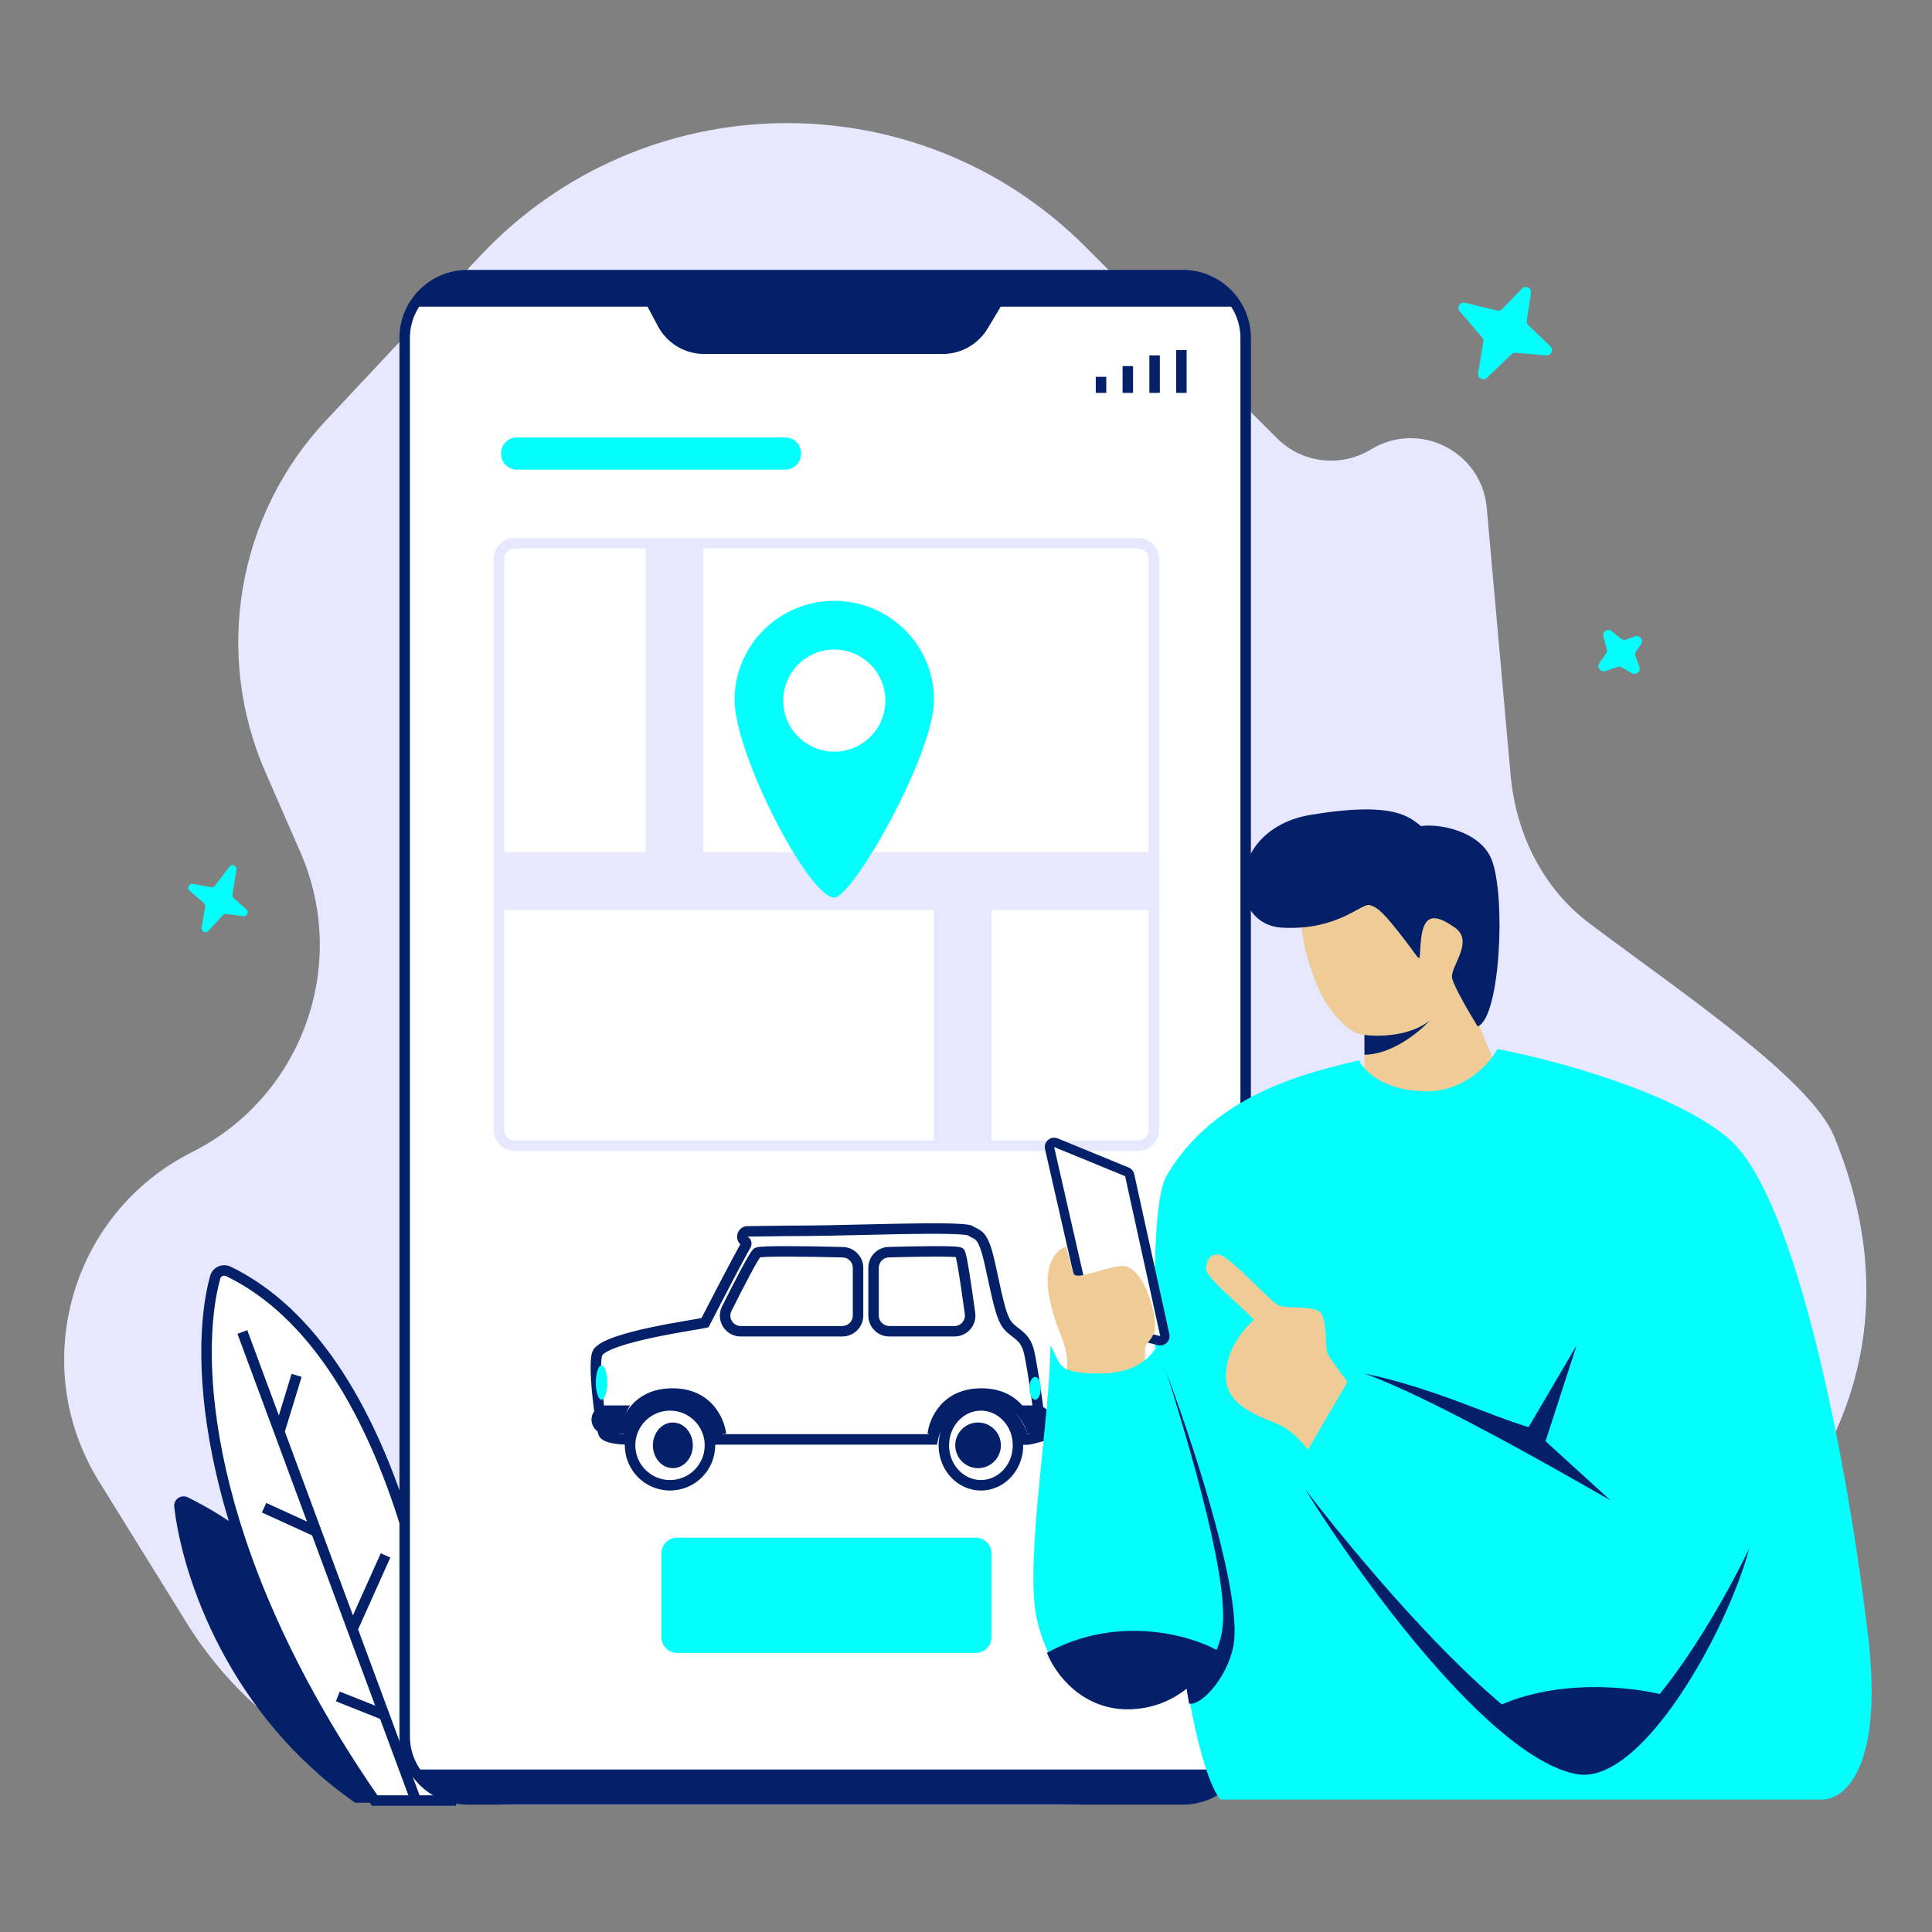 <svg xmlns="http://www.w3.org/2000/svg" width="3000" height="3000" fill="none" viewBox="0 0 3000 3000" id="online-taxi-booking"><rect x="0" y="0" width="3000" height="3000" fill="#808080" stroke="none"/><path fill="#E7E8FF" d="M1642.94 2802.56H1335.46H797.402C590.692 2802.56 398.693 2695.7 289.858 2520.07L153.674 2300.31C42.289 2120.57 109.111 1884.05 298.113 1789.07C469.052 1703.16 542.983 1498.7 466.483 1323.44L412.027 1198.68C331.535 1014.26 368.546 799.672 506.172 652.831L745.051 397.956C997.705 128.385 1423.52 121.433 1684.85 382.614L1983 680.598C2021.73 719.303 2081.94 726.459 2128.67 697.909C2203.7 652.075 2300.79 700.941 2308.6 788.468L2345.6 1202.81C2353.74 1293.97 2395.03 1378.9 2468.22 1433.9C2612.6 1542.4 2811.77 1676.06 2848.2 1765.01C3104.99 2391.84 2320.71 2802.56 1642.94 2802.56Z"></path><path fill="#032068" d="M292.029 2325.2C525.646 2441.1 622.787 2688.39 639.094 2799.28H551.513C355.336 2662.7 283.301 2449.84 270.565 2339.95C269.184 2328.03 281.285 2319.87 292.029 2325.2Z"></path><path fill="#fff" d="M354.871 1974.32C617.201 2101.61 694.22 2572.34 699.727 2795.91H581.83C309.649 2403.04 301.303 2101.32 334.149 1983.4C336.643 1974.45 346.508 1970.26 354.871 1974.32Z"></path><path fill="#032068" fill-rule="evenodd" d="M341.986 1985.59C343.053 1981.75 347.305 1979.69 351.32 1981.64C479.378 2043.77 563.307 2190.51 615.874 2351.53C667.02 2508.21 687.823 2676.42 691.358 2787.77H586.096C317.244 2398 310.062 2100.19 341.986 1985.59ZM358.422 1967C345.711 1960.83 330.233 1967.14 326.312 1981.22C292.641 2102.1 302.01 2406.3 575.143 2800.54L577.569 2804.04H708.064L707.859 2795.71C705.091 2683.31 684.37 2508.93 631.341 2346.48C578.439 2184.43 492.693 2032.15 358.422 1967Z" clip-rule="evenodd"></path><path fill="#032068" fill-rule="evenodd" d="M368.723 2071.14L476.7 2362.68L413.418 2333.76L406.656 2348.56L484.675 2384.21L582.574 2648.54L527.572 2626.66L521.558 2641.78L590.179 2669.07L638.201 2798.73L653.459 2793.08L556.056 2530.09L606.094 2418.6L591.25 2411.94L547.992 2508.32L442.325 2223.02L468.343 2138.07L452.785 2133.3L433.011 2197.87L383.981 2065.49L368.723 2071.14Z" clip-rule="evenodd"></path><path fill="#03fefc" d="M2332.46 480.016L2363.33 448.083C2368.83 442.396 2378.39 447.105 2377.23 454.93L2370.87 497.834C2370.48 500.43 2371.37 503.052 2373.26 504.876L2407.39 537.864C2412.88 543.177 2408.68 552.45 2401.06 551.821L2353.25 547.872C2350.93 547.68 2348.63 548.495 2346.95 550.11L2308.92 586.607C2303.27 592.028 2293.98 587.125 2295.26 579.403L2303.37 530.656C2303.77 528.281 2303.09 525.853 2301.52 524.026L2266.53 483.213C2261.38 477.21 2266.96 468.136 2274.64 470.016L2324.68 482.264C2327.49 482.952 2330.45 482.096 2332.46 480.016zM2525.14 993.137L2538.58 988.108C2545.98 985.334 2552.59 993.694 2548.18 1000.26L2540.42 1011.82C2538.96 1014 2538.64 1016.75 2539.56 1019.21L2545.66 1035.49C2548.34 1042.65 2540.56 1049.22 2533.95 1045.38L2518.47 1036.38C2516.46 1035.21 2514.03 1034.96 2511.82 1035.7L2492.81 1042.01C2485.38 1044.48 2479.1 1036.06 2483.57 1029.64L2493.88 1014.86C2495.26 1012.89 2495.69 1010.4 2495.06 1008.08L2489.75 988.509C2487.68 980.877 2496.62 975.079 2502.75 980.076L2517.15 991.823C2519.39 993.651 2522.44 994.152 2525.14 993.137zM356.431 1345.72L333.619 1375.52C332.231 1377.33 329.967 1378.2 327.75 1377.78L299.555 1372.39C293.489 1371.23 289.829 1379.01 294.511 1383.11L316.67 1402.52C318.288 1403.94 319.052 1406.12 318.68 1408.26L313.121 1440.27C312.076 1446.29 319.34 1450.02 323.453 1445.57L346.215 1420.97C347.552 1419.53 349.489 1418.83 351.419 1419.1L377.762 1422.76C383.697 1423.58 387.057 1416.04 382.545 1412.02L362.954 1394.58C361.38 1393.18 360.629 1391.05 360.966 1388.95L367.144 1350.5C368.154 1344.21 360.276 1340.69 356.431 1345.72z"></path><path fill="#fff" d="M628.396 524.853C628.396 470.937 672.103 427.23 726.019 427.23H1836.64C1890.55 427.23 1934.26 470.937 1934.26 524.853V2696.48C1934.26 2750.4 1890.55 2794.11 1836.64 2794.11H726.019C672.104 2794.11 628.396 2750.4 628.396 2696.48V524.853Z"></path><path fill="#032068" fill-rule="evenodd" d="M620.262 524.853C620.262 466.445 667.611 419.096 726.019 419.096H1836.64C1895.05 419.096 1942.39 466.445 1942.39 524.853V2696.48C1942.39 2754.89 1895.05 2802.24 1836.64 2802.24H726.019C667.611 2802.24 620.262 2754.89 620.262 2696.48V524.853ZM726.019 435.366C676.597 435.366 636.532 475.431 636.532 524.853V2696.48C636.532 2745.91 676.597 2785.97 726.019 2785.97H1836.64C1886.06 2785.97 1926.12 2745.91 1926.12 2696.48V524.853C1926.12 475.431 1886.06 435.366 1836.64 435.366H726.019Z" clip-rule="evenodd"></path><path fill="#032068" d="M1021.67 506.583L979.346 427.227H1583.31L1533.55 510.154C1518.85 534.658 1492.37 549.651 1463.79 549.651H1093.45C1063.41 549.651 1035.81 533.092 1021.67 506.583Z"></path><path fill="#032068" d="M1918.25 476.197H636.088C678.528 433.756 719.065 425.867 734.028 427.227H1820.31C1872.54 427.227 1907.36 459.874 1918.25 476.197zM1917.63 2747.7H645.033C689.138 2790.82 714.629 2798.84 730.179 2797.46H1832.48C1886.76 2797.46 1906.32 2764.28 1917.63 2747.7z"></path><path fill="#03fefc" d="M778.104 703.682C778.104 690.203 789.03 679.276 802.509 679.276H1219.48C1232.96 679.276 1243.89 690.203 1243.89 703.682V704.776C1243.89 718.255 1232.96 729.182 1219.48 729.182H802.509C789.03 729.182 778.104 718.255 778.104 704.776V703.682Z"></path><path fill="#E7E8FF" fill-rule="evenodd" d="M766.695 867.954C766.695 849.982 781.264 835.413 799.236 835.413H1767.32C1785.3 835.413 1799.86 849.982 1799.86 867.954V1754.69C1799.86 1772.66 1785.3 1787.23 1767.32 1787.23H799.236C781.264 1787.23 766.695 1772.66 766.695 1754.69V867.954ZM799.236 851.683C790.25 851.683 782.966 858.968 782.966 867.954V1754.69C782.966 1763.68 790.25 1770.96 799.236 1770.96H1767.32C1776.31 1770.96 1783.59 1763.68 1783.59 1754.69V867.954C1783.59 858.968 1776.31 851.683 1767.32 851.683H799.236Z" clip-rule="evenodd"></path><path fill="#03fefc" d="M1027.02 2412.07C1027.02 2398.59 1037.95 2387.67 1051.43 2387.67H1515.13C1528.61 2387.67 1539.54 2398.59 1539.54 2412.07V2542.24C1539.54 2555.71 1528.61 2566.64 1515.13 2566.64H1051.43C1037.95 2566.64 1027.02 2555.71 1027.02 2542.24V2412.07Z"></path><path fill="#032068" fill-rule="evenodd" d="M1842.58 543.531V610.072H1826.31V543.531H1842.58zM1801 551.849V610.072H1784.73V551.849H1801zM1759.41 568.484V610.072H1743.14V568.484H1759.41zM1717.82 585.119V610.072H1701.55V585.119H1717.82z" clip-rule="evenodd"></path><path fill="#E7E8FF" d="M774.83 1323.52H1799.86V1413.01H774.83V1323.52Z"></path><path fill="#E7E8FF" d="M1002.62 843.549H1092.1V1339.8H1002.62V843.549zM1450.05 1372.34H1539.54V1779.1H1450.05V1372.34z"></path><path fill="#03fefc" fill-rule="evenodd" d="M1295.5 1393.77C1324.3 1393.77 1450.33 1171.43 1450.33 1086.61C1450.33 1001.79 1381.01 933.036 1295.5 933.036C1209.98 933.036 1140.66 1001.79 1140.66 1086.61C1140.66 1171.43 1255.89 1393.77 1295.5 1393.77ZM1295.5 1167.18C1339.3 1167.18 1374.8 1131.67 1374.8 1087.87C1374.8 1044.07 1339.3 1008.57 1295.5 1008.57C1251.7 1008.57 1216.19 1044.07 1216.19 1087.87C1216.19 1131.67 1251.7 1167.18 1295.5 1167.18Z" clip-rule="evenodd"></path><path fill="#fff" d="M1102.39 2244.31C1102.39 2278.55 1074.63 2306.32 1040.39 2306.32C1006.14 2306.32 978.377 2278.55 978.377 2244.31C978.377 2210.06 1006.14 2182.3 1040.39 2182.3C1074.63 2182.3 1102.39 2210.06 1102.39 2244.31Z"></path><path fill="#032068" fill-rule="evenodd" d="M1040.39 2190.43C1010.63 2190.43 986.513 2214.55 986.513 2244.31C986.513 2274.06 1010.63 2298.18 1040.39 2298.18C1070.14 2298.18 1094.26 2274.06 1094.26 2244.31C1094.26 2214.55 1070.14 2190.43 1040.39 2190.43ZM970.242 2244.31C970.242 2205.57 1001.65 2174.16 1040.39 2174.16C1079.12 2174.16 1110.53 2205.57 1110.53 2244.31C1110.53 2283.05 1079.12 2314.45 1040.39 2314.45C1001.65 2314.45 970.242 2283.05 970.242 2244.31Z" clip-rule="evenodd"></path><path fill="#fff" d="M1580.74 2244.31C1580.74 2278.55 1554.96 2306.32 1523.16 2306.32C1491.36 2306.32 1465.58 2278.55 1465.58 2244.31C1465.58 2210.06 1491.36 2182.3 1523.16 2182.3C1554.96 2182.3 1580.74 2210.06 1580.74 2244.31Z"></path><path fill="#032068" fill-rule="evenodd" d="M1523.16 2190.43C1496.41 2190.43 1473.72 2213.98 1473.72 2244.31C1473.72 2274.64 1496.41 2298.18 1523.16 2298.18C1549.91 2298.18 1572.61 2274.64 1572.61 2244.31C1572.61 2213.98 1549.91 2190.43 1523.16 2190.43ZM1457.45 2244.31C1457.45 2206.15 1486.31 2174.16 1523.16 2174.16C1560.01 2174.16 1588.88 2206.15 1588.88 2244.31C1588.88 2282.47 1560.01 2314.45 1523.16 2314.45C1486.31 2314.45 1457.45 2282.47 1457.45 2244.31Z" clip-rule="evenodd"></path><path fill="#fff" d="M1589.02 2235.14C1582.13 2201.8 1553.25 2176.78 1518.67 2176.78C1484.09 2176.78 1455.21 2201.8 1448.32 2235.14H1115.58C1108.68 2201.8 1079.8 2176.78 1045.22 2176.78C1010.64 2176.78 981.763 2201.8 974.87 2235.14C963.86 2235.14 940.94 2233.3 937.344 2225.93C932.849 2216.71 919.104 2113.82 928.365 2100C944.832 2075.42 1082.68 2057 1094.67 2053.93C1112.46 2019.32 1147.76 1951.31 1158.3 1933.25C1159.49 1931.2 1158.83 1928.52 1156.78 1927.33C1149.62 1923.21 1152.54 1912.15 1160.81 1912.07C1191.83 1911.74 1227.59 1911.1 1253.48 1911.1C1313.41 1911.1 1494.71 1903.43 1506.69 1911.1C1518.67 1918.78 1526.17 1914.18 1536.65 1960.25C1547.14 2006.32 1553.13 2044.71 1565.12 2058.53C1577.11 2072.35 1592.09 2073.89 1598.08 2100C1604.07 2126.1 1617.56 2221.32 1616.06 2230.53C1608.57 2232.07 1597.54 2236.68 1589.02 2235.14Z"></path><path fill="#032068" fill-rule="evenodd" d="M1331.84 1917.8C1300.11 1918.56 1271.37 1919.24 1253.48 1919.24C1236.06 1919.24 1214.2 1919.53 1192.26 1919.81C1181.66 1919.95 1171.04 1920.09 1160.9 1920.2C1160.89 1920.2 1160.9 1920.2 1160.9 1920.2C1160.89 1920.22 1160.88 1920.24 1160.87 1920.26C1160.87 1920.27 1160.87 1920.29 1160.87 1920.3C1166.95 1923.82 1168.7 1931.56 1165.33 1937.35C1154.93 1955.17 1119.76 2022.92 1101.9 2057.65L1100.23 2060.9L1096.69 2061.81C1094.17 2062.45 1087.29 2063.61 1078.09 2065.16C1074.77 2065.72 1071.14 2066.33 1067.32 2066.98C1052.49 2069.52 1033.74 2072.86 1014.89 2076.86C995.986 2080.86 977.2 2085.49 962.225 2090.57C954.727 2093.11 948.402 2095.69 943.574 2098.27C938.525 2100.96 936.038 2103.16 935.124 2104.52C935.125 2104.52 935.123 2104.53 935.118 2104.54C935.048 2104.71 934.445 2106.16 933.985 2109.97C933.54 2113.65 933.337 2118.47 933.365 2124.17C933.419 2135.54 934.384 2149.71 935.792 2163.88C937.197 2178.04 939.028 2192.04 940.777 2203.03C941.653 2208.53 942.498 2213.21 943.247 2216.75C943.623 2218.53 943.96 2219.94 944.248 2221C944.377 2221.47 944.479 2221.8 944.551 2222.03C944.795 2222.2 945.336 2222.55 946.377 2223C948.416 2223.87 951.3 2224.66 954.791 2225.29C959.299 2226.12 964.243 2226.59 968.574 2226.83C978.478 2193.27 1008.94 2168.65 1045.22 2168.65C1081.57 2168.65 1112.08 2193.36 1121.93 2227H1441.97C1451.82 2193.36 1482.32 2168.65 1518.67 2168.65C1555.07 2168.65 1585.61 2193.43 1595.41 2227.14C1597.06 2226.94 1598.92 2226.59 1601.01 2226.08C1602.98 2225.6 1604.94 2225.05 1606.97 2224.48L1607.67 2224.28C1607.74 2224.27 1607.8 2224.25 1607.87 2224.23C1607.86 2224.12 1607.85 2224.01 1607.85 2223.89C1607.62 2220.51 1607.21 2216.06 1606.64 2210.79C1605.5 2200.28 1603.78 2186.78 1601.82 2172.72C1597.89 2144.47 1593.06 2114.48 1590.15 2101.82C1587.56 2090.51 1583.25 2085.05 1578.42 2080.71C1576.47 2078.96 1574.52 2077.47 1572.29 2075.76C1571.4 2075.08 1570.47 2074.36 1569.47 2073.57C1566.13 2070.96 1562.47 2067.9 1558.97 2063.86C1555.08 2059.37 1552.05 2053.36 1549.5 2046.75C1546.92 2040.04 1544.62 2032.14 1542.44 2023.47C1539.84 2013.17 1537.27 2001.24 1534.52 1988.46C1532.69 1979.96 1530.78 1971.08 1528.72 1962.05C1523.48 1939.04 1519.3 1930.44 1516.01 1926.51C1514.55 1924.78 1513.11 1923.79 1511.11 1922.71C1510.64 1922.46 1510.03 1922.16 1509.32 1921.81C1507.5 1920.89 1505.01 1919.65 1502.71 1918.21C1502.54 1918.16 1502.04 1918.02 1501.07 1917.84C1499.43 1917.54 1497.13 1917.26 1494.14 1917.01C1488.19 1916.5 1480.1 1916.18 1470.35 1916C1450.89 1915.64 1425.35 1915.88 1398.21 1916.36C1376.34 1916.74 1353.4 1917.29 1331.84 1917.8ZM930.033 2229.49C928.951 2227.27 928.072 2223.63 927.329 2220.12C926.503 2216.22 925.609 2211.24 924.709 2205.58C922.906 2194.26 921.036 2179.94 919.601 2165.49C918.169 2151.07 917.153 2136.34 917.094 2124.25C917.065 2118.22 917.273 2112.65 917.832 2108.02C918.339 2103.82 919.273 2098.95 921.607 2095.47C924.81 2090.69 930.233 2086.94 935.921 2083.91C941.831 2080.76 949.07 2077.85 957 2075.16C972.877 2069.77 992.39 2064.99 1011.51 2060.94C1030.68 2056.87 1049.67 2053.49 1064.57 2050.94C1069.11 2050.17 1073.2 2049.48 1076.78 2048.88C1082.17 2047.97 1086.39 2047.26 1089.22 2046.74C1106.55 2013.08 1137.68 1953.13 1149.59 1932.09C1139.35 1922.63 1145.61 1904.09 1160.72 1903.93C1170.76 1903.82 1181.32 1903.69 1191.89 1903.55C1213.9 1903.26 1235.96 1902.97 1253.48 1902.97C1271.22 1902.97 1299.57 1902.29 1331.08 1901.54C1352.67 1901.03 1375.75 1900.48 1397.92 1900.09C1425.09 1899.61 1450.87 1899.37 1470.65 1899.73C1480.52 1899.91 1489.02 1900.25 1495.51 1900.79C1498.74 1901.07 1501.62 1901.4 1503.99 1901.84C1505.96 1902.2 1508.84 1902.82 1511.08 1904.25C1512.77 1905.34 1514.04 1905.97 1515.6 1906.74C1516.52 1907.19 1517.54 1907.7 1518.79 1908.37C1521.9 1910.04 1525.23 1912.21 1528.46 1916.04C1534.52 1923.25 1539.34 1935.38 1544.59 1958.44C1546.75 1967.95 1548.7 1977 1550.53 1985.52C1553.22 1998.01 1555.66 2009.38 1558.21 2019.49C1560.33 2027.91 1562.44 2035.08 1564.68 2040.9C1566.96 2046.81 1569.17 2050.79 1571.27 2053.2C1573.76 2056.08 1576.47 2058.39 1579.5 2060.77C1580.22 2061.33 1580.98 2061.91 1581.77 2062.52C1584.16 2064.36 1586.83 2066.4 1589.28 2068.6C1596.43 2075.01 1602.61 2083.37 1606.01 2098.18C1609.1 2111.62 1614.01 2142.29 1617.94 2170.48C1619.91 2184.63 1621.65 2198.3 1622.81 2209.05C1623.39 2214.41 1623.83 2219.11 1624.08 2222.8C1624.3 2226.1 1624.46 2229.59 1624.09 2231.84L1623.19 2237.38L1617.69 2238.5C1616.15 2238.82 1614.33 2239.31 1612.07 2239.95C1611.84 2240.01 1611.61 2240.08 1611.37 2240.15C1609.38 2240.71 1607.12 2241.34 1604.84 2241.89C1599.89 2243.09 1593.6 2244.23 1587.58 2243.15L1582.17 2242.17L1581.06 2236.79C1574.9 2207.01 1549.18 2184.92 1518.67 2184.92C1488.16 2184.92 1462.44 2207.01 1456.28 2236.79L1454.94 2243.27H1108.95L1107.61 2236.79C1101.45 2207.01 1075.73 2184.92 1045.22 2184.92C1014.71 2184.92 988.993 2207.01 982.837 2236.79L981.496 2243.27H974.871C969.037 2243.27 960.039 2242.79 951.863 2241.3C947.798 2240.56 943.589 2239.5 939.976 2237.95C936.691 2236.55 932.261 2234.06 930.033 2229.49Z" clip-rule="evenodd"></path><path fill="#032068" d="M1595.1 2226.59C1588.12 2196.42 1558.86 2173.79 1523.83 2173.79 1488.79 2173.79 1459.53 2196.42 1452.55 2226.59L1440.34 2226.07C1442.87 2202.62 1463.1 2155.72 1523.83 2155.72 1584.55 2155.72 1604.79 2202.97 1607.32 2226.59H1595.1zM1115.42 2226.59C1108.44 2196.42 1079.18 2173.79 1044.15 2173.79 1009.11 2173.79 979.85 2196.42 972.866 2226.59 969.576 2226.59 965.237 2226.45 960.66 2226.07 963.188 2202.62 983.423 2155.72 1044.15 2155.72 1104.87 2155.72 1125.11 2202.97 1127.64 2226.59H1115.42z"></path><path fill="#032068" d="M1075.82 2244.31C1075.82 2263.88 1061.94 2279.74 1044.81 2279.74 1027.69 2279.74 1013.81 2263.88 1013.81 2244.31 1013.81 2224.74 1027.69 2208.87 1044.81 2208.87 1061.94 2208.87 1075.82 2224.74 1075.82 2244.31zM1554.17 2244.31C1554.17 2263.88 1538.3 2279.74 1518.73 2279.74 1499.16 2279.74 1483.3 2263.88 1483.3 2244.31 1483.3 2224.74 1499.16 2208.87 1518.73 2208.87 1538.3 2208.87 1554.17 2224.74 1554.17 2244.31zM940.661 2226.59H961.96C964.149 2208.26 973.816 2189.43 978.377 2182.3H940.661C927.624 2182.3 917.407 2193.51 918.61 2206.49 919.665 2217.88 929.222 2226.59 940.661 2226.59zM1609.47 2226.59H1598.11C1595.79 2208.26 1585.57 2189.43 1580.74 2182.3H1609.47C1622.55 2182.3 1632.79 2193.58 1631.51 2206.61 1630.4 2217.94 1620.86 2226.59 1609.47 2226.59z"></path><path fill="#03fefc" d="M942.943 2146.87C942.943 2161.54 938.977 2173.44 934.085 2173.44 929.193 2173.44 925.227 2161.54 925.227 2146.87 925.227 2132.19 929.193 2120.29 934.085 2120.29 938.977 2120.29 942.943 2132.19 942.943 2146.87zM1616.18 2155.72C1616.18 2165.51 1612.21 2173.44 1607.32 2173.44 1602.42 2173.44 1598.46 2165.51 1598.46 2155.72 1598.46 2145.94 1602.42 2138.01 1607.32 2138.01 1612.21 2138.01 1616.18 2145.94 1616.18 2155.72z"></path><path fill="#fff" d="M1150.25 2067.14H1307.97C1321.45 2067.14 1332.37 2056.21 1332.37 2042.73V1968.77C1332.37 1955.58 1321.92 1944.77 1308.74 1944.44 1256.64 1943.13 1181.09 1942.03 1175.93 1945.1 1171.42 1947.78 1147.96 1993.13 1128.49 2032.16 1120.44 2048.29 1132.23 2067.14 1150.25 2067.14zM1356.44 2042.73V1968.67C1356.44 1955.52 1366.86 1944.73 1380 1944.36 1425.31 1943.09 1487.29 1942.1 1490.32 1945.1 1493.21 1947.95 1500.77 1999.2 1506.25 2039.66 1508.23 2054.24 1496.86 2067.14 1482.15 2067.14H1380.85C1367.37 2067.14 1356.44 2056.21 1356.44 2042.73z"></path><path fill="#032068" fill-rule="evenodd" d="M1178.82 1952.65C1178.82 1952.65 1178.85 1952.64 1178.93 1952.62C1178.86 1952.64 1178.82 1952.65 1178.82 1952.65ZM1180.25 1952.4C1180.68 1952.35 1181.18 1952.29 1181.78 1952.23C1184.19 1952 1187.58 1951.8 1191.82 1951.65C1200.29 1951.35 1211.73 1951.24 1224.72 1951.26C1250.67 1951.32 1282.51 1951.92 1308.53 1952.57C1317.27 1952.79 1324.24 1959.96 1324.24 1968.77V2042.74C1324.24 2051.72 1316.96 2059.01 1307.97 2059.01H1150.25C1138.21 2059.01 1130.45 2046.45 1135.77 2035.79C1145.5 2016.3 1156.19 1995.29 1164.99 1978.84C1169.4 1970.6 1173.3 1963.59 1176.33 1958.52C1177.86 1955.98 1179.1 1954.03 1180.04 1952.7C1180.12 1952.6 1180.19 1952.5 1180.25 1952.4ZM1181.06 1951.37C1181.11 1951.32 1181.13 1951.29 1181.13 1951.3C1181.13 1951.3 1181.11 1951.32 1181.06 1951.37ZM1224.75 1934.99C1250.88 1935.05 1282.86 1935.65 1308.94 1936.31C1326.58 1936.75 1340.51 1951.2 1340.51 1968.77V2042.74C1340.51 2060.71 1325.94 2075.28 1307.97 2075.28H1150.25C1126.25 2075.28 1110.44 2050.12 1121.21 2028.53C1130.96 2008.99 1141.73 1987.81 1150.65 1971.16C1155.1 1962.84 1159.14 1955.57 1162.38 1950.16C1163.99 1947.47 1165.47 1945.13 1166.75 1943.31C1167.39 1942.41 1168.06 1941.53 1168.73 1940.75C1169.26 1940.15 1170.32 1938.97 1171.78 1938.1L1175.87 1944.99L1171.78 1938.1C1173.47 1937.1 1175.36 1936.73 1176.2 1936.58C1177.38 1936.35 1178.75 1936.18 1180.19 1936.04C1183.1 1935.75 1186.87 1935.54 1191.24 1935.39C1200.02 1935.07 1211.7 1934.97 1224.75 1934.99ZM1492.98 1937.31C1493.56 1937.55 1494.85 1938.13 1496.04 1939.31C1497.52 1940.78 1498.24 1942.58 1498.46 1943.15L1498.48 1943.18C1498.84 1944.09 1499.16 1945.11 1499.44 1946.12C1500.01 1948.15 1500.61 1950.76 1501.23 1953.75C1502.46 1959.76 1503.87 1967.83 1505.35 1976.98C1508.3 1995.31 1511.57 2018.32 1514.32 2038.57C1516.96 2058.07 1501.74 2075.28 1482.15 2075.28H1380.85C1362.88 2075.28 1348.31 2060.71 1348.31 2042.74V1968.67C1348.31 1951.15 1362.19 1936.73 1379.77 1936.23C1402.46 1935.59 1429.36 1935.02 1451.01 1934.99C1461.81 1934.97 1471.41 1935.09 1478.54 1935.41C1482.08 1935.57 1485.18 1935.78 1487.57 1936.08C1488.75 1936.22 1489.96 1936.41 1491.05 1936.69C1491.59 1936.82 1492.27 1937.02 1492.98 1937.31ZM1451.03 1951.26C1429.6 1951.29 1402.86 1951.86 1380.23 1952.49C1371.52 1952.74 1364.58 1959.89 1364.58 1968.67V2042.74C1364.58 2051.72 1371.86 2059.01 1380.85 2059.01H1482.15C1491.98 2059.01 1499.5 2050.4 1498.19 2040.76C1495.46 2020.55 1492.2 1997.7 1489.28 1979.57C1487.82 1970.49 1486.45 1962.69 1485.29 1957.03C1484.88 1955.05 1484.51 1953.39 1484.19 1952.08C1482.54 1951.92 1480.41 1951.78 1477.82 1951.66C1471.06 1951.36 1461.76 1951.25 1451.03 1951.26ZM1483.36 1949.19C1483.36 1949.2 1483.36 1949.2 1483.37 1949.21C1483.26 1949.01 1483.27 1948.96 1483.36 1949.19Z" clip-rule="evenodd"></path><path fill="#EFCB96" d="M2281.3 1554.44L2320.84 1650.83C2320.84 1680.04 2304.15 1738.45 2237.37 1738.45C2170.59 1738.45 2130.46 1700.48 2118.75 1681.5V1607.02C2096.78 1607.02 2070.42 1576.35 2057.24 1554.44C2044.06 1532.54 1982.55 1401.1 2052.85 1317.86C2123.14 1234.62 2219.79 1291.58 2281.3 1370.44C2330.51 1433.52 2301.8 1519.39 2281.3 1554.44Z"></path><path fill="#03fefc" d="M2826.08 2794.3H2404.32H1894.69C1815.61 2689.15 1762.89 1909.31 1811.21 1826.07C1887.52 1694.64 2039.67 1663.97 2109.96 1646.45C2121.67 1668.35 2155.65 1694.64 2215.4 1694.64C2275.15 1694.64 2313.52 1650.83 2325.23 1628.92C2410.17 1644.99 2601.13 1695.52 2685.49 1769.12C2790.93 1861.12 2870.01 2277.33 2900.77 2540.2C2925.37 2750.49 2861.23 2797.22 2826.08 2794.3Z"></path><path fill="#032068" d="M2479 2715.44C2566.87 2680.39 2673.77 2493.46 2716.24 2404.38C2682.56 2531.43 2549.29 2773.43 2448.25 2754.87C2314.69 2730.33 2111.42 2449.65 2026.49 2312.38C2140.71 2461.33 2391.13 2750.49 2479 2715.44Z"></path><path fill="#032068" d="M2316.45 2654.1C2411.34 2605.03 2534.65 2619.05 2584.44 2632.2 2565.4 2668.71 2514.15 2739.97 2461.43 2732.96 2408.71 2725.95 2342.81 2677.47 2316.45 2654.1zM2399.92 2237.9L2448.24 2088.94 2373.56 2215.99C2313.81 2198.47 2224.19 2154.66 2118.75 2132.75 2215.4 2167.8 2396.99 2270.02 2500.96 2329.9L2399.92 2237.9z"></path><path fill="#EFCB96" d="M2061.63 2102.08C2065.15 2109.09 2083.6 2134.21 2092.39 2145.89L2030.88 2251.04C2025.67 2243.74 2010.87 2226.51 1993.29 2215.99C1971.33 2202.85 1903.47 2189.71 1903.47 2137.13C1903.47 2095.07 1932.76 2061.19 1947.41 2049.51C1923.98 2024.68 1872.72 1983.79 1872.72 1970.65C1872.72 1960.85 1877.11 1944.36 1894.69 1948.74C1912.26 1953.13 1973.77 2023.22 1986.95 2027.6C2000.13 2031.99 2035.27 2027.6 2048.45 2036.37C2061.63 2045.13 2057.24 2093.32 2061.63 2102.08Z"></path><path fill="#032068" d="M2219.79 1585.11C2188.16 1609.65 2139.25 1609.94 2118.75 1607.02V1637.68C2160.92 1637.68 2203.68 1602.64 2219.79 1585.11zM2254.94 1519.39C2258.45 1533.41 2282.76 1574.89 2294.48 1593.87 2329.63 1580.73 2338.42 1392.34 2316.45 1335.39 2298.88 1289.82 2232.97 1278.43 2206.61 1282.81 2189.04 1269.67 2167.09 1243.38 2035.29 1265.29 1903.49 1287.19 1903.49 1436.15 1991.35 1440.53 2079.22 1444.92 2114.35 1401.1 2127.53 1405.48 2140.71 1409.87 2149.5 1418.63 2180.25 1458.06 2211.01 1497.49 2202.22 1497.49 2206.61 1458.06 2211.01 1418.63 2228.58 1418.63 2259.33 1440.53 2290.09 1462.44 2250.55 1501.87 2254.94 1519.39z"></path><path fill="#fff" d="M1629.8 1782.75L1690.83 2050.52C1691.43 2053.19 1693.5 2055.29 1696.16 2055.95L1799.84 2081.73C1805.08 2083.03 1809.86 2078.4 1808.71 2073.14L1754.14 1824.78C1753.63 1822.46 1752.01 1820.53 1749.8 1819.63L1639.66 1774.44C1634.21 1772.2 1628.49 1777.02 1629.8 1782.75Z"></path><path fill="#032068" fill-rule="evenodd" d="M1642.42 1767.73C1631.53 1763.26 1620.1 1772.9 1622.71 1784.36L1683.74 2052.13C1684.95 2057.46 1689.08 2061.66 1694.4 2062.99L1696.16 2055.95L1694.4 2062.99L1798.08 2088.77C1808.55 2091.37 1818.12 2082.1 1815.81 2071.59L1761.24 1823.23C1760.22 1818.58 1756.98 1814.73 1752.57 1812.92L1642.42 1767.73ZM1636.89 1781.14L1747.04 1826.33L1801.6 2074.7L1697.92 2048.91L1636.89 1781.14Z" clip-rule="evenodd"></path><path fill="#EFCB96" d="M1777.85 2094.71V2132.6C1734.53 2154.07 1649.43 2185.64 1655.54 2140.18C1663.19 2083.35 1640.25 2075.77 1628.79 2011.37C1619.61 1959.85 1642.8 1939.39 1655.54 1935.6C1658.09 1945.7 1663.95 1968.18 1667.01 1977.27C1670.83 1988.64 1709.05 1969.7 1739.63 1965.91C1770.2 1962.12 1789.31 2018.95 1793.14 2049.25C1796.96 2079.56 1777.85 2083.35 1777.85 2094.71Z"></path><path fill="#032068" d="M1899.08 2513.91C1899.08 2569.99 1861 2605.91 1841.97 2619.05L1846.36 2645.34C1866.86 2649.72 1912.6 2597.15 1916.65 2544.57C1923.65 2453.89 1847.11 2225.55 1807.4 2121.14C1807.2 2120.61 1807.01 2120.1 1806.82 2119.61C1807.01 2120.12 1807.21 2120.63 1807.4 2121.14C1830 2181.2 1899.08 2444.42 1899.08 2513.91Z"></path><path fill="#03fefc" d="M1709.14 2132.75C1638.84 2132.75 1648.66 2119.61 1631.09 2088.94C1631.09 2195.55 1591.55 2421.9 1609.12 2509.53C1631.08 2619.05 1709.14 2658.48 1757.46 2649.72C1805.78 2640.96 1884.88 2619.05 1898.06 2522.67C1908.6 2445.56 1835.09 2201.39 1797.01 2088.94C1792.62 2099.16 1769.82 2132.75 1709.14 2132.75Z"></path><path fill="#032068" d="M1625.66 2566.48C1734.62 2506.9 1846.79 2538.73 1889.26 2562.1C1877.55 2591.31 1834.79 2650.6 1757.46 2654.1C1680.14 2657.61 1637.38 2597.15 1625.66 2566.48Z"></path></svg>